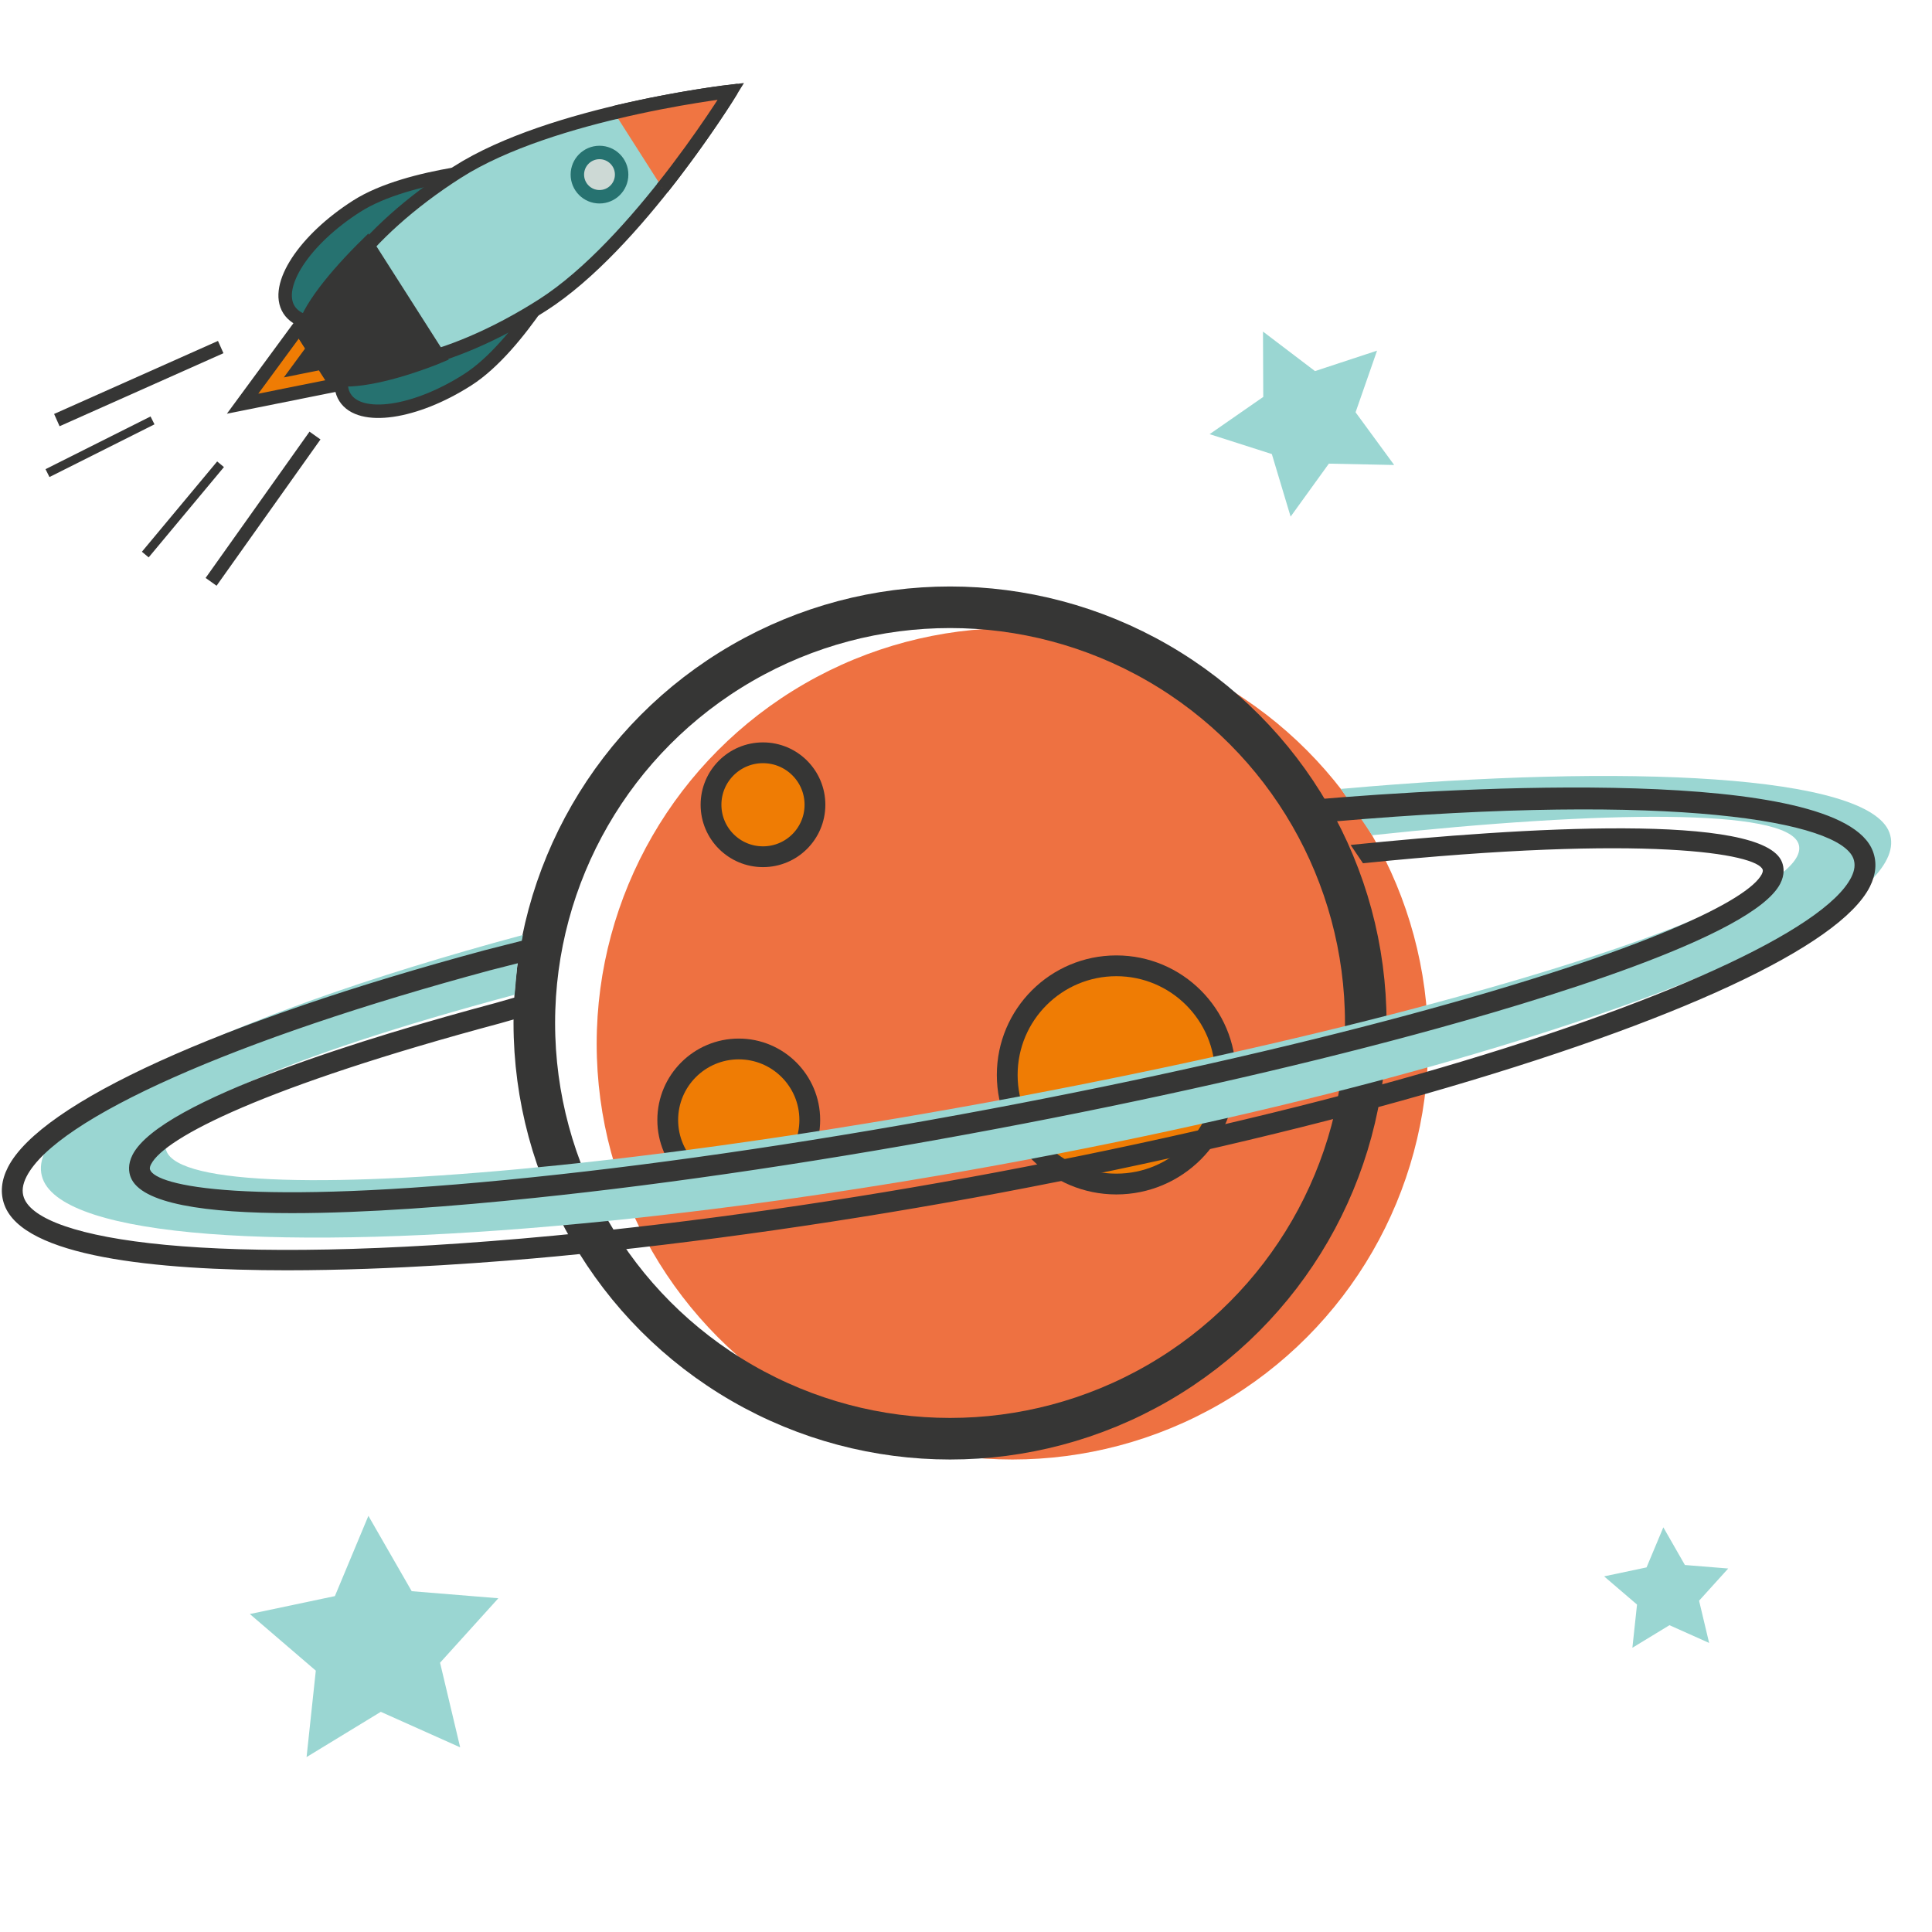 <?xml version="1.0" encoding="utf-8"?>
<!-- Generator: Adobe Illustrator 16.0.0, SVG Export Plug-In . SVG Version: 6.00 Build 0)  -->
<!DOCTYPE svg PUBLIC "-//W3C//DTD SVG 1.1//EN" "http://www.w3.org/Graphics/SVG/1.1/DTD/svg11.dtd">
<svg version="1.1" id="Layer_1" xmlns="http://www.w3.org/2000/svg" xmlns:xlink="http://www.w3.org/1999/xlink" x="0px" y="0px"
	 width="50px" height="50px" viewBox="0 0 50 50" enable-background="new 0 0 50 50" xml:space="preserve">
<circle fill="#EE7141" cx="26.201" cy="27.013" r="10.759"/>
<circle fill="none" stroke="#363635" stroke-width="1.076" stroke-miterlimit="10" cx="24.587" cy="26.475" r="10.759"/>
<circle fill="#EF7C04" stroke="#363635" stroke-width="0.538" stroke-miterlimit="10" cx="19.746" cy="20.827" r="1.345"/>
<circle fill="#EF7C04" stroke="#363635" stroke-width="0.538" stroke-miterlimit="10" cx="28.891" cy="27.819" r="2.824"/>
<circle fill="#EF7C04" stroke="#363635" stroke-width="0.538" stroke-miterlimit="10" cx="19.119" cy="28.985" r="1.838"/>
<path fill="#9AD6D2" d="M13.385,25.002l0.147-0.805C5.463,26.37,0.508,28.898,1.107,30.51c0.566,1.521,6.236,1.888,13.954,1.154
	c3.464-0.328,7.411-0.879,11.483-1.646c3.997-0.753,7.729-1.627,10.929-2.543c7.318-2.093,11.994-4.397,11.424-5.93
	c-0.555-1.488-6.751-1.796-14.196-1.128l0.81,1.199c6.023-0.646,10.694-0.694,11.032,0.215c0.346,0.929-3.416,2.511-9.338,4.107
	c-3.106,0.838-6.811,1.682-10.825,2.439c-4.346,0.817-8.444,1.419-11.905,1.777c-5.825,0.604-9.838,0.521-10.169-0.368
	c-0.35-0.94,2.983-2.427,9.012-4.042"/>
<path fill="#363635" d="M7.431,32.875c-3.441,0-6.818-0.354-7.315-1.688C0,30.877,0.032,30.546,0.208,30.203
	c0.857-1.663,5.471-3.762,12.34-5.612l1.45-0.369l0.132,0.521l-1.445,0.368C6.063,26.895,1.464,28.94,0.687,30.449
	c-0.105,0.206-0.128,0.386-0.067,0.55c0.408,1.096,4.807,1.826,13.709,0.98c3.635-0.345,7.603-0.913,11.474-1.643
	c3.913-0.737,7.688-1.615,10.914-2.538c6.214-1.777,10.504-3.729,11.192-5.091c0.093-0.184,0.11-0.343,0.057-0.487
	c-0.358-0.964-4.614-1.725-13.451-0.959l-0.502-0.569c3.722-0.322,13.626-0.893,14.458,1.341c0.108,0.289,0.08,0.597-0.08,0.917
	c-0.778,1.538-4.979,3.494-11.525,5.368c-3.243,0.928-7.032,1.807-10.963,2.549c-3.888,0.731-7.873,1.302-11.522,1.649
	C12.992,32.647,10.19,32.874,7.431,32.875z M7.557,31.396c-2.218,0-3.917-0.239-4.177-0.936c-0.048-0.126-0.076-0.328,0.052-0.577
	c0.735-1.424,6.196-3.07,9.386-3.924l0.836-0.239l0.148,0.517l-0.841,0.241c-6.133,1.643-8.696,2.963-9.051,3.652
	c-0.046,0.088-0.031,0.128-0.025,0.144c0.152,0.406,2.414,0.971,9.889,0.194c3.576-0.369,7.685-0.983,11.883-1.774
	c3.871-0.729,7.606-1.571,10.805-2.434c6.216-1.678,8.793-2.978,9.133-3.636c0.038-0.076,0.026-0.108,0.022-0.12
	c-0.15-0.403-2.942-0.922-10.343-0.163l-0.32-0.474c4.458-0.458,10.688-0.837,11.166,0.45c0.046,0.122,0.074,0.316-0.048,0.553
	c-0.704,1.368-6.235,3.036-9.471,3.908c-3.211,0.867-6.961,1.712-10.845,2.442c-4.212,0.794-8.337,1.411-11.927,1.782
	C11.749,31.22,9.463,31.396,7.557,31.396z"/>
<path fill="#9AD6D2" stroke="#363635" stroke-width="0.401" stroke-miterlimit="10" d="M36.264,21.472"/>
<polygon fill="#9AD6D2" points="43.047,39.527 43.605,40.502 44.726,40.593 43.972,41.426 44.232,42.519 43.206,42.06 
	42.246,42.644 42.366,41.526 41.514,40.796 42.613,40.564 "/>
<polygon fill="#9AD6D2" points="9.534,39.23 10.655,41.18 12.897,41.363 11.389,43.031 11.909,45.221 9.855,44.302 7.934,45.473 
	8.173,43.236 6.466,41.771 8.667,41.307 "/>
<polygon fill="#9AD6D2" points="32.686,8.581 34.032,9.604 35.638,9.075 35.082,10.67 36.081,12.034 34.391,11.999 33.401,13.37 
	32.915,11.751 31.305,11.236 32.693,10.272 "/>
<g>
	<g>
		<polygon fill="#EF7C04" stroke="#363635" stroke-width="0.348" stroke-miterlimit="10" points="8.704,9.961 6.278,10.448 
			7.743,8.455 		"/>
		<polygon fill="#363635" points="8.637,9.508 7.346,9.767 8.126,8.706 		"/>
		<path fill="#267270" stroke="#363635" stroke-width="0.348" stroke-miterlimit="10" d="M12.099,9.831
			c-1.358,0.867-2.778,1.072-3.169,0.458c-0.392-0.614,0.393-1.815,1.751-2.681c1.358-0.867,4.031-1.007,4.031-1.007
			S13.458,8.966,12.099,9.831z"/>
		<path fill="#267270" stroke="#363635" stroke-width="0.348" stroke-miterlimit="10" d="M10.651,7.561
			C9.292,8.427,7.873,8.631,7.48,8.017C7.088,7.402,7.874,6.202,9.232,5.336c1.358-0.867,4.031-1.007,4.031-1.007
			S12.01,6.694,10.651,7.561z"/>
		<path fill="#9AD6D2" stroke="#363635" stroke-width="0.348" stroke-miterlimit="10" d="M14.036,7.898
			c-2.447,1.56-4.921,2.053-5.528,1.103C7.9,8.048,9.392,6.013,11.838,4.454c2.446-1.561,7.081-2.092,7.081-2.092
			S16.482,6.339,14.036,7.898z"/>
		<path fill="#363635" stroke="#363635" stroke-width="0.348" stroke-miterlimit="10" d="M7.842,8.611
			c0.084-0.567,0.837-1.484,1.659-2.292l1.854,2.907l-0.127,0.053C10.138,9.7,9.122,9.92,8.599,9.797L7.842,8.611z"/>
		<path fill="#F07542" stroke="#363635" stroke-width="0.348" stroke-miterlimit="10" d="M15.898,2.915
			c1.646-0.396,3.021-0.553,3.021-0.553s-0.723,1.179-1.776,2.505"/>
		<circle fill="#CDD9D5" stroke="#267270" stroke-width="0.348" stroke-miterlimit="10" cx="15.515" cy="4.519" r="0.573"/>
	</g>
	
		<line fill="#9AD6D2" stroke="#363635" stroke-width="0.348" stroke-miterlimit="10" x1="5.712" y1="8.982" x2="1.471" y2="10.872"/>
	
		<line fill="#9AD6D2" stroke="#363635" stroke-width="0.348" stroke-miterlimit="10" x1="8.152" y1="11.272" x2="5.463" y2="15.058"/>
	
		<line fill="#9AD6D2" stroke="#363635" stroke-width="0.228" stroke-miterlimit="10" x1="3.947" y1="10.88" x2="1.229" y2="12.244"/>
	
		<line fill="#9AD6D2" stroke="#363635" stroke-width="0.228" stroke-miterlimit="10" x1="5.708" y1="12.015" x2="3.76" y2="14.352"/>
</g>
</svg>
